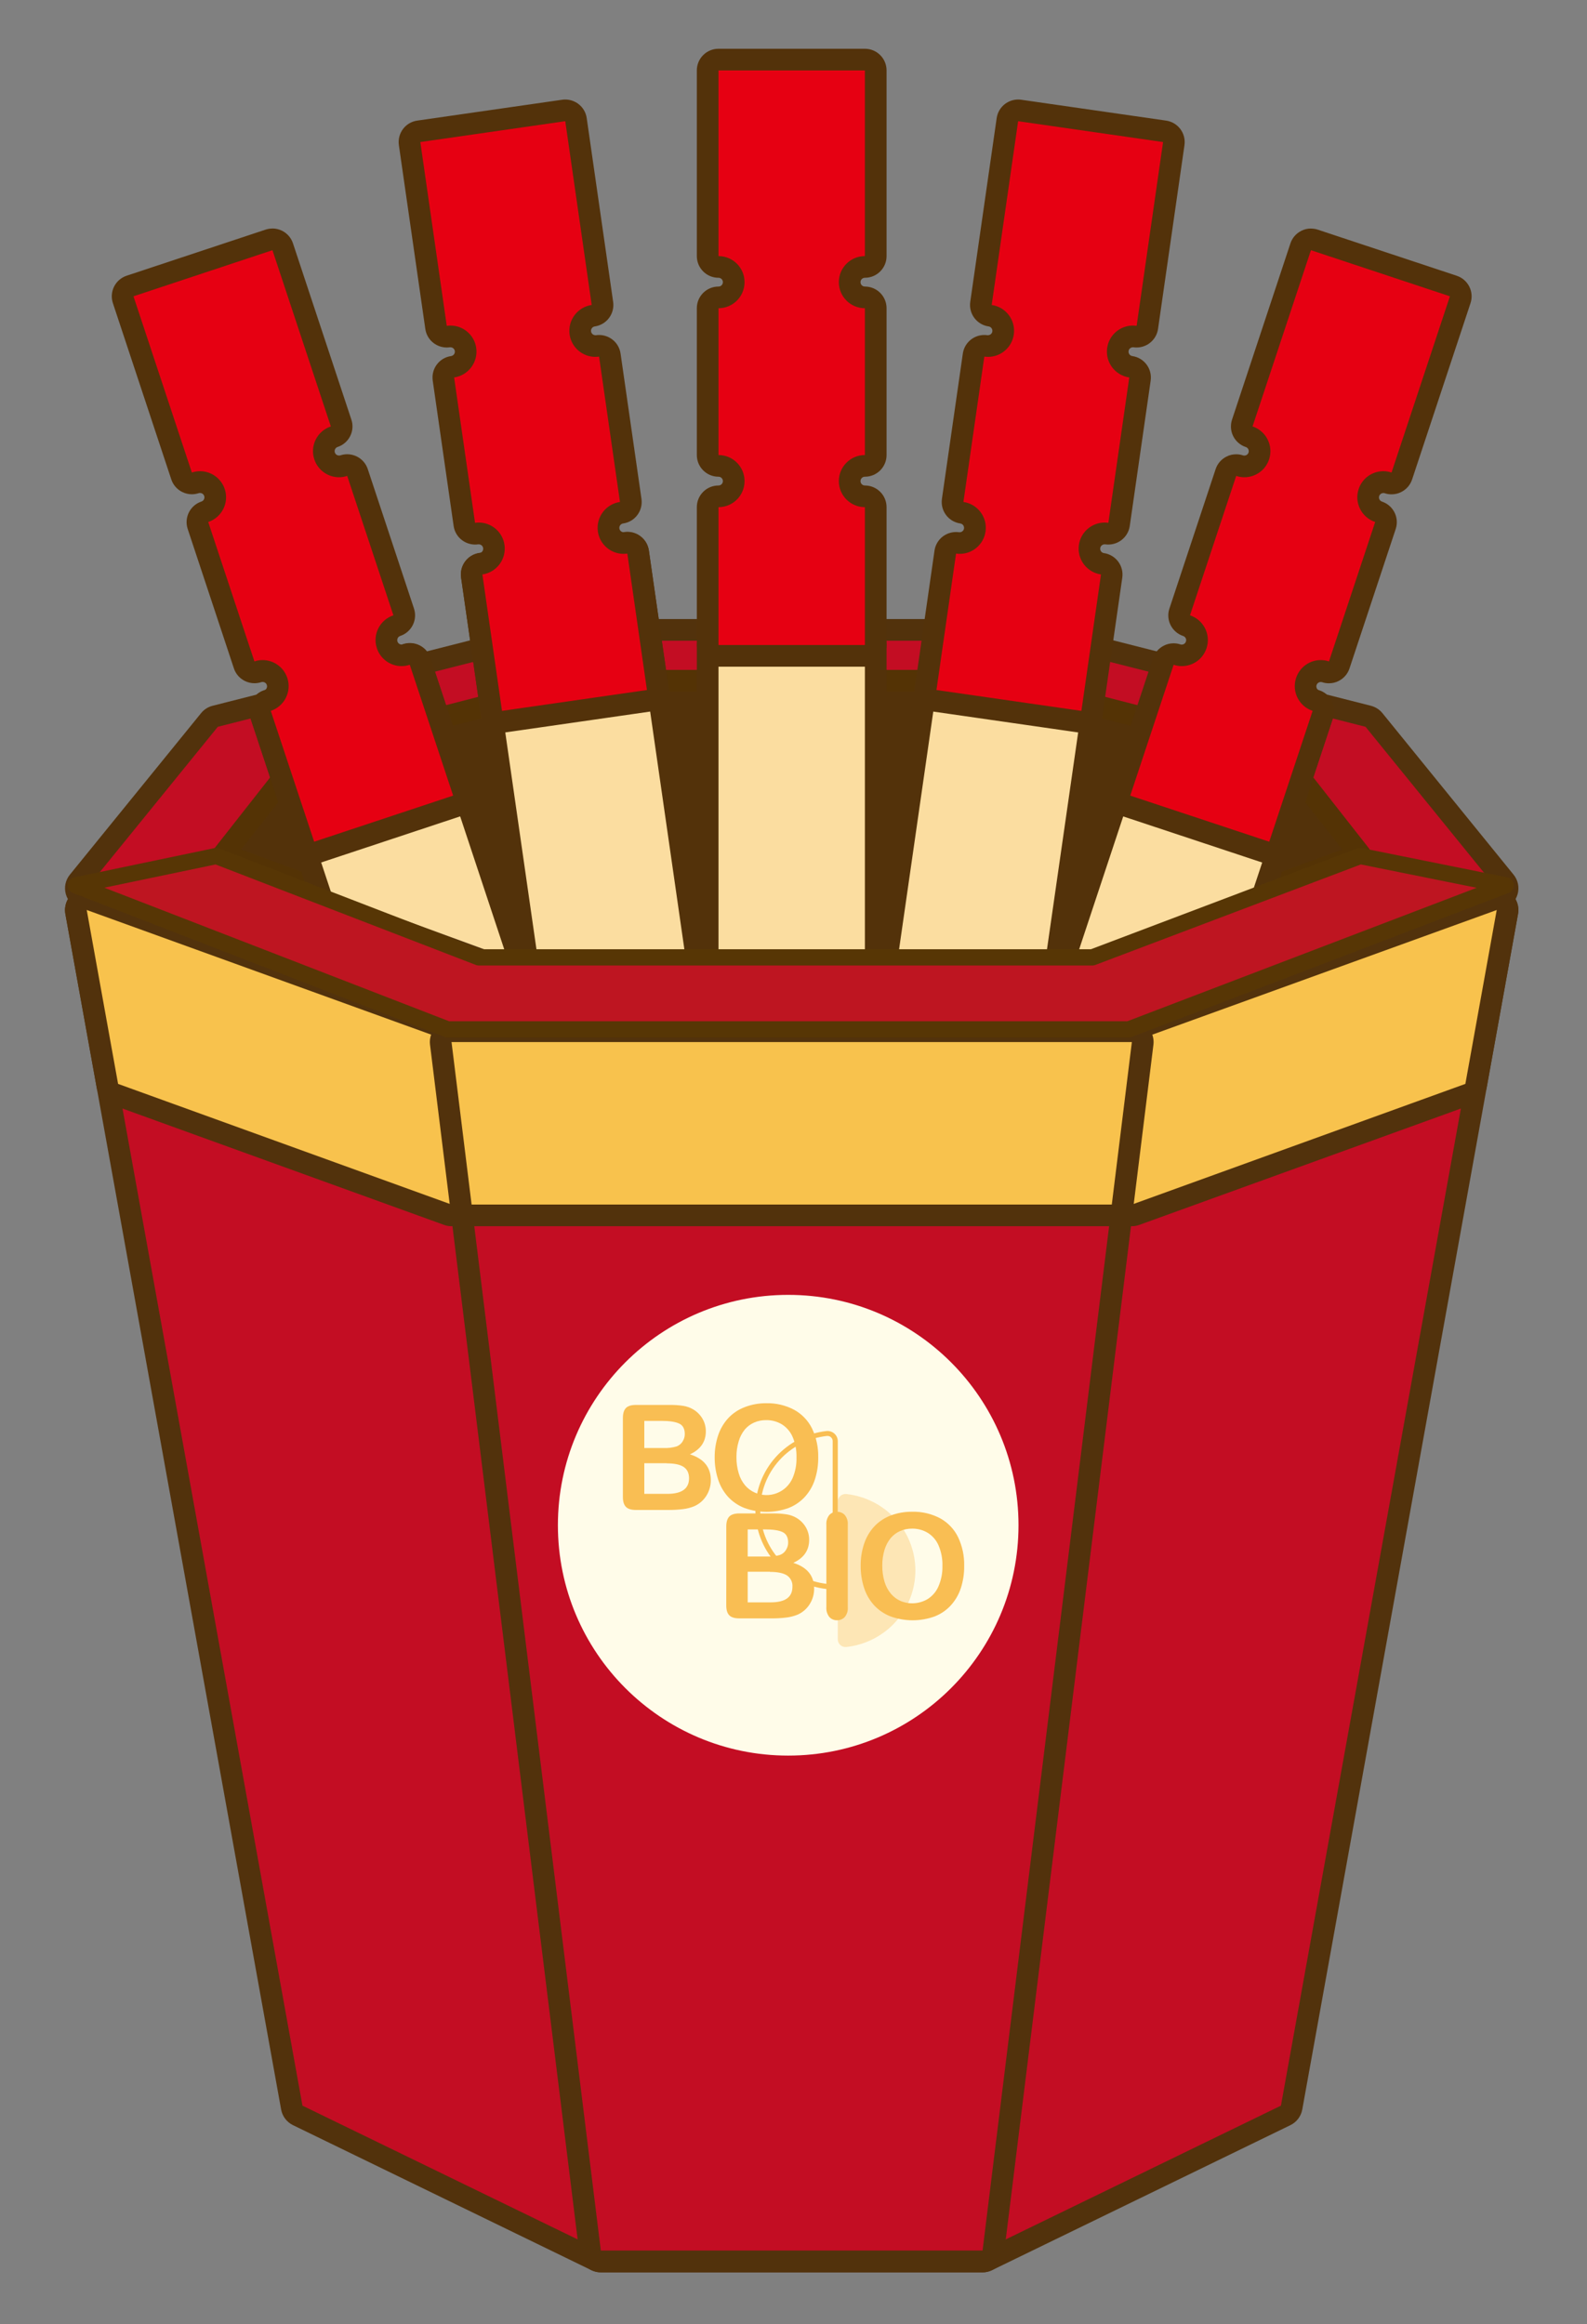 <svg width="293" height="429" viewBox="0 0 293 429" fill="none" xmlns="http://www.w3.org/2000/svg">
<rect x="0" y="0" width="293" height="429" fill="#808080" stroke="none"/>
<path d="M83.362 190.33C83.132 190.33 82.902 190.29 82.682 190.21L15.322 165.84C14.712 165.62 14.252 165.12 14.072 164.49C13.902 163.87 14.042 163.2 14.452 162.69L38.662 132.88C38.932 132.55 39.302 132.31 39.722 132.2L102.322 116.31C102.482 116.27 102.652 116.25 102.812 116.25H189.522C189.692 116.25 189.852 116.27 190.012 116.31L252.612 132.2C253.032 132.31 253.402 132.54 253.672 132.88L277.882 162.69C278.292 163.19 278.432 163.86 278.262 164.49C278.092 165.11 277.622 165.62 277.012 165.84L209.652 190.21C209.432 190.29 209.202 190.33 208.972 190.33H83.362Z" fill="#C30D23"/>
<path d="M189.522 118.26L252.112 134.15L276.322 163.96L208.962 188.33H83.362L16.002 163.96L40.212 134.15L102.802 118.26H189.512M189.512 114.26H102.812C102.482 114.26 102.152 114.3 101.832 114.38L39.242 130.27C38.412 130.48 37.662 130.96 37.122 131.63L12.902 161.44C12.082 162.45 11.802 163.78 12.152 165.03C12.502 166.28 13.432 167.28 14.642 167.72L82.002 192.09C82.442 192.25 82.902 192.33 83.362 192.33H208.982C209.442 192.33 209.902 192.25 210.342 192.09L277.702 167.72C278.922 167.28 279.852 166.28 280.192 165.03C280.542 163.78 280.262 162.44 279.442 161.44L255.232 131.63C254.692 130.96 253.942 130.49 253.112 130.27L190.522 114.38C190.202 114.3 189.872 114.26 189.542 114.26H189.512Z" fill="#52320C"/>
<path d="M110.932 417.42C110.632 417.42 110.332 417.35 110.062 417.22L54.972 390.46C54.402 390.18 53.992 389.64 53.882 389.02L14.032 168.31C13.902 167.61 14.162 166.89 14.712 166.43C15.082 166.12 15.542 165.96 16.002 165.96C16.232 165.96 16.462 166 16.682 166.08L83.712 190.33H208.632L275.662 166.08C275.882 166 276.112 165.96 276.342 165.96C276.802 165.96 277.262 166.12 277.632 166.43C278.182 166.89 278.442 167.61 278.312 168.31L238.472 389C238.362 389.63 237.952 390.16 237.382 390.44L182.292 417.2C182.022 417.33 181.722 417.4 181.422 417.4H110.932V417.42Z" fill="#C30D23"/>
<path d="M276.332 167.96L236.492 388.65L181.402 415.42H110.932L55.842 388.65L16.002 167.96L83.362 192.33H208.982L276.342 167.96M276.342 163.96C275.882 163.96 275.422 164.04 274.982 164.2L208.282 188.33H84.062L17.362 164.2C16.922 164.04 16.462 163.96 16.002 163.96C15.072 163.96 14.152 164.28 13.422 164.9C12.332 165.82 11.812 167.26 12.062 168.67L51.902 389.36C52.132 390.62 52.942 391.69 54.092 392.25L109.182 419.02C109.722 419.28 110.322 419.42 110.932 419.42H181.402C182.012 419.42 182.602 419.28 183.152 419.02L238.242 392.25C239.392 391.69 240.202 390.62 240.432 389.36L280.272 168.67C280.522 167.26 280.012 165.83 278.912 164.9C278.182 164.28 277.262 163.96 276.332 163.96H276.342Z" fill="#52320C"/>
<path d="M236.432 139.04L251.102 157.73L202.742 175.42H146.172H89.592L41.232 157.73L55.912 139.04L107.812 125.65H146.172H184.522L236.432 139.04Z" fill="#53320A" stroke="#543305" stroke-width="4" stroke-linecap="round" stroke-linejoin="round"/>
<path d="M83.362 224.33C83.132 224.33 82.902 224.29 82.682 224.21L21.122 201.94C20.452 201.7 19.962 201.12 19.832 200.41L14.042 168.31C13.912 167.61 14.172 166.89 14.722 166.43C15.092 166.12 15.552 165.96 16.012 165.96C16.242 165.96 16.472 166 16.692 166.08L83.722 190.33H208.642L275.672 166.08C275.892 166 276.122 165.96 276.352 165.96C276.812 165.96 277.272 166.12 277.642 166.43C278.192 166.89 278.452 167.61 278.322 168.31L272.532 200.41C272.402 201.11 271.912 201.69 271.242 201.94L209.682 224.21C209.462 224.29 209.232 224.33 209.002 224.33H83.362Z" fill="#F8C24D"/>
<path d="M276.332 167.96C276.332 167.96 271.982 192.08 270.542 200.06C260.862 203.56 208.982 222.33 208.982 222.33H83.362L21.802 200.06C20.362 192.08 16.012 167.96 16.012 167.96L83.372 192.33H208.992L276.352 167.96M276.352 163.96C276.292 163.96 276.232 163.96 276.172 163.96C275.732 163.98 275.302 164.07 274.912 164.23L208.302 188.33H84.062L17.362 164.2C16.922 164.04 16.462 163.96 16.002 163.96C15.072 163.96 14.152 164.28 13.422 164.9C12.332 165.82 11.812 167.26 12.062 168.67L17.852 200.77C18.102 202.17 19.082 203.34 20.432 203.82L81.992 226.09C82.432 226.25 82.892 226.33 83.352 226.33H208.972C209.432 226.33 209.892 226.25 210.332 226.09L271.892 203.82C273.232 203.33 274.212 202.17 274.472 200.77L280.242 168.83C280.302 168.55 280.332 168.26 280.332 167.96C280.332 165.76 278.562 163.98 276.372 163.96C276.362 163.96 276.342 163.96 276.332 163.96H276.352Z" fill="#52320C"/>
<path d="M208.972 192.33L181.402 415.42H110.932L83.362 192.33H208.982M208.982 188.33H83.362C82.212 188.33 81.122 188.82 80.362 189.68C79.602 190.54 79.252 191.68 79.392 192.82L106.962 415.91C107.212 417.91 108.912 419.42 110.932 419.42H181.402C183.422 419.42 185.122 417.91 185.372 415.91L212.932 192.98C212.962 192.77 212.982 192.56 212.982 192.34C212.982 190.13 211.192 188.34 208.982 188.34V188.33Z" fill="#52320C"/>
<path d="M83.682 148.84C82.842 148.84 82.062 148.31 81.782 147.47L73.772 123.32C73.422 122.27 73.992 121.14 75.042 120.79C75.252 120.72 75.462 120.69 75.672 120.69C76.512 120.69 77.292 121.22 77.572 122.06L85.582 146.21C85.932 147.26 85.362 148.39 84.312 148.74C84.102 148.81 83.892 148.84 83.682 148.84V148.84Z" fill="#E60012"/>
<path d="M75.672 122.69L83.682 146.84L75.672 122.69M75.672 118.69C75.252 118.69 74.832 118.76 74.412 118.89C72.312 119.59 71.182 121.85 71.872 123.95L79.882 148.1C80.442 149.78 82.002 150.84 83.682 150.84C84.102 150.84 84.522 150.77 84.942 150.64C87.042 149.94 88.172 147.68 87.482 145.58L79.472 121.43C78.912 119.75 77.352 118.69 75.672 118.69V118.69Z" fill="#53320A"/>
<path d="M89.592 177.42C89.362 177.42 89.122 177.38 88.902 177.3L60.552 166.93C59.982 166.72 59.532 166.26 59.342 165.68L48.122 131.83C47.772 130.78 48.342 129.65 49.392 129.3C49.602 129.23 49.812 129.2 50.022 129.2C50.862 129.2 51.642 129.73 51.922 130.57L59.302 152.82L83.062 144.94C83.272 144.87 83.482 144.84 83.692 144.84C84.002 144.84 84.312 144.91 84.592 145.05C85.062 145.29 85.422 145.7 85.592 146.21L95.072 174.79C95.272 175.4 95.172 176.07 94.792 176.59C94.412 177.11 93.812 177.42 93.172 177.42H89.602H89.592Z" fill="#FBDDA0"/>
<path d="M50.012 131.2L58.022 155.35L50.012 131.2M83.682 146.84L93.162 175.42H89.592L61.242 165.05L58.022 155.35L83.682 146.84M50.012 127.2C49.592 127.2 49.172 127.27 48.752 127.4C46.652 128.1 45.522 130.36 46.212 132.46L54.222 156.61C54.222 156.61 54.222 156.62 54.222 156.63L57.432 166.31C57.812 167.47 58.712 168.39 59.852 168.81L88.202 179.18C88.642 179.34 89.112 179.42 89.572 179.42H93.142C94.422 179.42 95.632 178.8 96.382 177.76C97.132 176.72 97.342 175.38 96.932 174.16L87.452 145.58C87.122 144.57 86.402 143.74 85.452 143.26C84.892 142.98 84.272 142.83 83.662 142.83C83.242 142.83 82.812 142.9 82.402 143.03L60.542 150.28L53.792 129.93C53.232 128.25 51.672 127.19 49.992 127.19L50.012 127.2Z" fill="#53320A"/>
<path d="M58.022 157.35C57.182 157.35 56.402 156.82 56.122 155.98L48.112 131.83C47.942 131.33 47.982 130.78 48.222 130.3C48.462 129.83 48.872 129.47 49.382 129.3C50.092 129.06 50.672 128.56 51.012 127.89C51.352 127.22 51.402 126.46 51.172 125.74C50.792 124.59 49.722 123.81 48.502 123.81C48.202 123.81 47.902 123.86 47.612 123.95C47.402 124.02 47.192 124.05 46.982 124.05C46.142 124.05 45.362 123.52 45.082 122.68L36.552 96.95C36.202 95.9 36.772 94.77 37.822 94.42C39.292 93.93 40.092 92.34 39.602 90.87C39.222 89.72 38.152 88.94 36.932 88.94C36.632 88.94 36.332 88.99 36.042 89.08C35.832 89.15 35.622 89.18 35.412 89.18C34.572 89.18 33.792 88.65 33.512 87.81L22.742 55.31C22.392 54.26 22.962 53.13 24.012 52.78L49.672 44.27C49.882 44.2 50.092 44.17 50.302 44.17C50.612 44.17 50.922 44.24 51.202 44.38C51.672 44.62 52.032 45.03 52.202 45.54L62.982 78.07C63.152 78.57 63.112 79.12 62.872 79.6C62.632 80.07 62.222 80.43 61.712 80.6C61.002 80.84 60.422 81.34 60.082 82.01C59.742 82.68 59.692 83.44 59.922 84.16C60.302 85.31 61.372 86.09 62.592 86.09C62.892 86.09 63.192 86.04 63.472 85.95C63.682 85.88 63.892 85.85 64.102 85.85C64.412 85.85 64.722 85.92 65.002 86.06C65.472 86.3 65.832 86.71 66.002 87.22L74.532 112.95C74.702 113.45 74.662 114 74.422 114.48C74.182 114.95 73.772 115.31 73.262 115.48C71.792 115.97 70.992 117.56 71.482 119.03C71.862 120.18 72.932 120.96 74.152 120.96C74.452 120.96 74.752 120.91 75.042 120.82C75.252 120.75 75.462 120.72 75.672 120.72C76.512 120.72 77.292 121.25 77.572 122.09L85.582 146.24C85.932 147.29 85.362 148.42 84.312 148.77L58.652 157.28C58.442 157.35 58.232 157.38 58.022 157.38V157.35Z" fill="#E60012"/>
<path d="M50.302 46.18L61.082 78.71C58.562 79.55 57.192 82.27 58.032 84.79C58.702 86.81 60.582 88.09 62.592 88.09C63.092 88.09 63.602 88.01 64.102 87.84L72.632 113.57C70.112 114.41 68.742 117.13 69.582 119.65C70.252 121.67 72.132 122.95 74.142 122.95C74.642 122.95 75.152 122.87 75.652 122.7L83.662 146.85L58.002 155.36L49.992 131.21C52.512 130.37 53.882 127.65 53.042 125.13C52.372 123.11 50.492 121.83 48.482 121.83C47.982 121.83 47.472 121.91 46.972 122.08L38.442 96.35C40.962 95.51 42.332 92.79 41.492 90.27C40.822 88.25 38.942 86.97 36.932 86.97C36.432 86.97 35.922 87.05 35.422 87.22L24.642 54.69L50.302 46.18ZM50.302 42.18C49.882 42.18 49.452 42.25 49.042 42.38L23.382 50.89C21.282 51.59 20.152 53.85 20.842 55.95L31.622 88.48C31.952 89.49 32.672 90.32 33.622 90.8C34.182 91.08 34.802 91.23 35.412 91.23C35.832 91.23 36.262 91.16 36.672 91.03C36.752 91 36.842 90.99 36.932 90.99C37.222 90.99 37.572 91.16 37.702 91.55C37.842 91.97 37.612 92.43 37.192 92.57C35.092 93.27 33.962 95.53 34.652 97.63L43.182 123.36C43.512 124.37 44.232 125.2 45.182 125.68C45.742 125.96 46.362 126.11 46.972 126.11C47.392 126.11 47.822 126.04 48.232 125.91C48.312 125.88 48.402 125.87 48.492 125.87C48.782 125.87 49.132 126.04 49.262 126.43C49.402 126.85 49.172 127.31 48.752 127.45C47.742 127.78 46.912 128.5 46.432 129.45C45.952 130.4 45.872 131.5 46.212 132.5L54.222 156.65C54.552 157.66 55.272 158.49 56.222 158.97C56.782 159.25 57.402 159.4 58.012 159.4C58.432 159.4 58.862 159.33 59.272 159.2L84.932 150.69C87.032 149.99 88.162 147.73 87.472 145.63L79.462 121.48C79.132 120.47 78.412 119.64 77.462 119.16C76.902 118.88 76.282 118.73 75.672 118.73C75.252 118.73 74.822 118.8 74.412 118.93C74.332 118.96 74.242 118.97 74.152 118.97C73.862 118.97 73.512 118.8 73.382 118.41C73.292 118.15 73.362 117.93 73.422 117.79C73.492 117.65 73.632 117.47 73.892 117.38C75.992 116.68 77.122 114.42 76.432 112.32L67.902 86.59C67.572 85.58 66.852 84.75 65.902 84.27C65.342 83.99 64.722 83.84 64.112 83.84C63.692 83.84 63.262 83.91 62.852 84.04C62.772 84.07 62.682 84.08 62.592 84.08C62.302 84.08 61.952 83.91 61.822 83.52C61.682 83.1 61.912 82.64 62.332 82.5C63.342 82.17 64.172 81.45 64.652 80.5C65.132 79.55 65.212 78.45 64.872 77.45L54.092 44.92C53.762 43.91 53.042 43.08 52.092 42.6C51.532 42.32 50.912 42.17 50.302 42.17V42.18Z" fill="#53320A"/>
<path d="M92.702 133.19C91.722 133.19 90.872 132.47 90.722 131.47L87.102 106.29C86.942 105.2 87.702 104.18 88.792 104.03C88.892 104.02 88.982 104.01 89.082 104.01C90.062 104.01 90.912 104.73 91.062 105.73L94.682 130.91C94.842 132 94.082 133.02 92.992 133.17C92.892 133.18 92.802 133.19 92.702 133.19Z" fill="#E60012"/>
<path d="M89.082 106.01L92.702 131.19L89.082 106.01M89.082 102.01C88.892 102.01 88.702 102.02 88.512 102.05C86.322 102.36 84.812 104.39 85.122 106.58L88.742 131.76C89.032 133.75 90.742 135.19 92.692 135.19C92.882 135.19 93.072 135.18 93.262 135.15C95.452 134.84 96.962 132.81 96.652 130.62L93.032 105.44C92.742 103.45 91.032 102.01 89.082 102.01Z" fill="#53320A"/>
<path d="M119.462 129.34C118.482 129.34 117.632 128.62 117.482 127.62L113.862 102.44C113.702 101.35 114.462 100.33 115.552 100.18C115.652 100.17 115.742 100.16 115.842 100.16C116.822 100.16 117.672 100.88 117.822 101.88L121.442 127.06C121.602 128.15 120.842 129.17 119.752 129.32C119.652 129.33 119.562 129.34 119.462 129.34Z" fill="#E60012"/>
<path d="M115.842 102.16L119.462 127.34L115.842 102.16ZM115.842 98.16C115.652 98.16 115.462 98.17 115.272 98.2C113.082 98.51 111.572 100.54 111.882 102.73L115.502 127.91C115.792 129.9 117.502 131.34 119.452 131.34C119.642 131.34 119.832 131.33 120.022 131.3C122.212 130.99 123.722 128.96 123.412 126.77L119.792 101.59C119.502 99.6 117.792 98.16 115.842 98.16Z" fill="#53320A"/>
<path d="M99.062 177.42C98.072 177.42 97.222 176.69 97.082 175.7L90.722 131.47C90.642 130.95 90.782 130.41 91.102 129.99C91.422 129.57 91.892 129.28 92.422 129.21L119.182 125.36C119.282 125.35 119.372 125.34 119.472 125.34C120.452 125.34 121.302 126.06 121.452 127.06L128.372 175.14C128.452 175.71 128.282 176.3 127.902 176.73C127.522 177.16 126.972 177.42 126.392 177.42H99.082H99.062Z" fill="#FBDDA0"/>
<path d="M119.462 127.34L126.382 175.42H99.072L92.712 131.19L119.472 127.34M119.472 123.34C119.282 123.34 119.092 123.35 118.902 123.38L92.142 127.23C89.952 127.54 88.442 129.57 88.752 131.76L95.112 175.99C95.392 177.96 97.082 179.42 99.072 179.42H126.382C127.542 179.42 128.642 178.92 129.402 178.04C130.162 177.16 130.502 176 130.342 174.85L123.422 126.77C123.272 125.72 122.712 124.77 121.862 124.14C121.162 123.62 120.322 123.34 119.462 123.34H119.472Z" fill="#53320A"/>
<path d="M92.702 133.19C91.722 133.19 90.872 132.47 90.722 131.47L87.102 106.29C86.942 105.2 87.702 104.18 88.792 104.03C90.322 103.81 91.392 102.38 91.172 100.85C90.972 99.48 89.782 98.44 88.392 98.44C88.262 98.44 88.122 98.44 87.982 98.47C87.892 98.48 87.792 98.49 87.702 98.49C87.272 98.49 86.852 98.35 86.502 98.09C86.082 97.77 85.792 97.3 85.722 96.77L81.862 69.94C81.702 68.85 82.462 67.83 83.552 67.68C85.082 67.46 86.152 66.03 85.932 64.5C85.732 63.13 84.542 62.09 83.162 62.09C83.032 62.09 82.892 62.09 82.752 62.12C82.652 62.13 82.562 62.14 82.462 62.14C82.032 62.14 81.612 62 81.262 61.74C80.842 61.42 80.552 60.95 80.482 60.42L75.602 26.5C75.522 25.98 75.662 25.44 75.982 25.02C76.302 24.6 76.772 24.31 77.302 24.24L104.062 20.39C104.162 20.38 104.252 20.37 104.352 20.37C105.332 20.37 106.182 21.09 106.332 22.09L111.212 56.01C111.372 57.1 110.612 58.12 109.522 58.27C107.992 58.49 106.922 59.92 107.142 61.45C107.342 62.82 108.532 63.86 109.912 63.86C110.042 63.86 110.182 63.86 110.322 63.83C110.412 63.82 110.512 63.81 110.602 63.81C111.032 63.81 111.452 63.95 111.802 64.21C112.222 64.53 112.512 65 112.582 65.53L116.442 92.36C116.602 93.45 115.842 94.47 114.752 94.62C113.222 94.84 112.152 96.27 112.372 97.8C112.572 99.17 113.762 100.21 115.142 100.21C115.272 100.21 115.412 100.21 115.552 100.18C115.652 100.17 115.742 100.16 115.842 100.16C116.272 100.16 116.692 100.3 117.042 100.56C117.462 100.88 117.752 101.35 117.822 101.88L121.442 127.06C121.522 127.58 121.382 128.12 121.062 128.54C120.742 128.96 120.272 129.25 119.742 129.32L92.982 133.17C92.882 133.18 92.792 133.19 92.692 133.19H92.702Z" fill="#E60012"/>
<path d="M104.362 22.37L109.242 56.29C106.612 56.67 104.792 59.11 105.162 61.74C105.502 64.14 107.562 65.87 109.912 65.87C110.142 65.87 110.372 65.85 110.602 65.82L114.462 92.65C111.832 93.03 110.012 95.47 110.382 98.1C110.722 100.5 112.782 102.23 115.132 102.23C115.362 102.23 115.592 102.21 115.822 102.18L119.442 127.36L92.682 131.21L89.062 106.03C91.692 105.65 93.512 103.21 93.142 100.58C92.802 98.18 90.742 96.45 88.392 96.45C88.162 96.45 87.932 96.47 87.702 96.5L83.842 69.67C86.472 69.29 88.292 66.85 87.922 64.22C87.582 61.82 85.522 60.09 83.172 60.09C82.942 60.09 82.712 60.11 82.482 60.14L77.602 26.22L104.362 22.37M104.362 18.37C104.172 18.37 103.982 18.38 103.792 18.41L77.032 22.26C74.842 22.57 73.332 24.6 73.642 26.79L78.522 60.71C78.672 61.76 79.232 62.71 80.082 63.34C80.782 63.86 81.622 64.14 82.482 64.14C82.672 64.14 82.862 64.13 83.052 64.1C83.092 64.1 83.132 64.1 83.172 64.1C83.512 64.1 83.902 64.34 83.972 64.8C84.032 65.24 83.732 65.65 83.282 65.72C81.092 66.03 79.582 68.06 79.892 70.25L83.752 97.08C83.902 98.13 84.462 99.08 85.312 99.71C86.012 100.23 86.852 100.51 87.712 100.51C87.902 100.51 88.092 100.5 88.282 100.47C88.322 100.47 88.362 100.47 88.402 100.47C88.742 100.47 89.132 100.71 89.202 101.17C89.242 101.44 89.142 101.65 89.052 101.77C88.962 101.89 88.792 102.05 88.522 102.09C87.472 102.24 86.522 102.8 85.892 103.65C85.252 104.5 84.982 105.57 85.132 106.62L88.752 131.8C89.042 133.79 90.752 135.23 92.702 135.23C92.892 135.23 93.082 135.22 93.272 135.19L120.032 131.34C121.082 131.19 122.032 130.63 122.662 129.78C123.292 128.93 123.572 127.86 123.422 126.81L119.802 101.63C119.652 100.58 119.092 99.63 118.242 99C117.542 98.48 116.702 98.2 115.842 98.2C115.652 98.2 115.462 98.21 115.272 98.24C115.232 98.24 115.192 98.24 115.152 98.24C114.812 98.24 114.422 98 114.352 97.54C114.292 97.1 114.592 96.69 115.042 96.62C117.232 96.31 118.742 94.28 118.432 92.09L114.572 65.26C114.422 64.21 113.862 63.26 113.012 62.63C112.312 62.11 111.472 61.83 110.612 61.83C110.422 61.83 110.232 61.84 110.042 61.87C110.002 61.87 109.962 61.87 109.922 61.87C109.582 61.87 109.192 61.63 109.122 61.17C109.062 60.73 109.362 60.32 109.812 60.25C110.862 60.1 111.812 59.54 112.442 58.69C113.082 57.84 113.352 56.77 113.202 55.72L108.322 21.8C108.172 20.75 107.612 19.8 106.762 19.17C106.062 18.65 105.222 18.37 104.362 18.37V18.37Z" fill="#53320A"/>
<path d="M199.182 177.42C198.542 177.42 197.932 177.11 197.562 176.59C197.182 176.07 197.082 175.4 197.282 174.79L206.762 146.21C207.042 145.37 207.822 144.84 208.662 144.84C208.872 144.84 209.082 144.87 209.292 144.94L233.052 152.82L240.432 130.57C240.712 129.73 241.492 129.2 242.332 129.2C242.542 129.2 242.752 129.23 242.962 129.3C244.012 129.65 244.582 130.78 244.232 131.83L233.012 165.68C232.822 166.26 232.372 166.72 231.802 166.93L203.452 177.3C203.232 177.38 203.002 177.42 202.762 177.42H199.192H199.182Z" fill="#FBDDA0"/>
<path d="M242.322 131.2L234.312 155.35L242.322 131.2M208.652 146.84L234.312 155.35L231.092 165.05L202.742 175.42H199.172L208.652 146.84ZM242.322 127.2C240.642 127.2 239.082 128.26 238.522 129.94L231.772 150.29L209.912 143.04C209.502 142.9 209.082 142.84 208.652 142.84C208.032 142.84 207.422 142.98 206.862 143.27C205.912 143.75 205.192 144.58 204.862 145.59L195.382 174.17C194.982 175.39 195.182 176.73 195.932 177.77C196.682 178.81 197.892 179.43 199.172 179.43H202.742C203.212 179.43 203.672 179.35 204.112 179.19L232.462 168.82C233.612 168.4 234.502 167.48 234.882 166.32L238.102 156.62L246.112 132.47C246.812 130.37 245.672 128.11 243.572 127.41C243.152 127.27 242.732 127.21 242.312 127.21L242.322 127.2Z" fill="#53320A"/>
<path d="M234.312 157.35C234.102 157.35 233.892 157.32 233.682 157.25L208.022 148.74C207.522 148.57 207.102 148.21 206.862 147.74C206.622 147.27 206.582 146.72 206.752 146.21L214.762 122.06C215.042 121.22 215.822 120.69 216.662 120.69C216.872 120.69 217.082 120.72 217.292 120.79C217.582 120.89 217.882 120.93 218.172 120.93C219.382 120.93 220.452 120.16 220.842 119C221.082 118.29 221.022 117.53 220.682 116.85C220.342 116.18 219.772 115.68 219.052 115.44C218.002 115.09 217.432 113.96 217.782 112.91L226.312 87.18C226.592 86.34 227.372 85.81 228.212 85.81C228.422 85.81 228.632 85.84 228.842 85.91C229.132 86.01 229.432 86.05 229.732 86.05C230.942 86.05 232.012 85.28 232.402 84.12C232.642 83.41 232.582 82.65 232.242 81.97C231.902 81.3 231.332 80.8 230.612 80.56C230.112 80.39 229.692 80.03 229.452 79.56C229.212 79.09 229.172 78.54 229.342 78.03L240.122 45.5C240.402 44.66 241.182 44.13 242.022 44.13C242.232 44.13 242.442 44.16 242.652 44.23L268.312 52.74C269.362 53.09 269.932 54.22 269.582 55.27L258.802 87.8C258.522 88.64 257.742 89.17 256.902 89.17C256.692 89.17 256.482 89.14 256.272 89.07C255.982 88.97 255.682 88.93 255.382 88.93C254.172 88.93 253.102 89.7 252.712 90.86C252.222 92.33 253.022 93.92 254.492 94.41C254.992 94.58 255.412 94.94 255.652 95.41C255.892 95.88 255.932 96.43 255.762 96.94L247.232 122.67C247.062 123.17 246.702 123.59 246.232 123.83C245.952 123.97 245.642 124.04 245.332 124.04C245.122 124.04 244.912 124.01 244.702 123.94C244.412 123.84 244.112 123.8 243.822 123.8C242.612 123.8 241.542 124.57 241.152 125.73C240.912 126.44 240.972 127.2 241.312 127.88C241.652 128.55 242.222 129.05 242.942 129.29C243.442 129.46 243.862 129.82 244.102 130.29C244.342 130.76 244.382 131.31 244.212 131.82L236.202 155.97C236.032 156.47 235.672 156.89 235.202 157.13C234.922 157.27 234.612 157.34 234.302 157.34L234.312 157.35Z" fill="#E60012"/>
<path d="M242.032 46.18L267.692 54.69L256.912 87.22C256.412 87.05 255.902 86.97 255.402 86.97C253.382 86.97 251.502 88.25 250.842 90.27C250.002 92.79 251.372 95.51 253.892 96.35L245.362 122.08C244.862 121.91 244.352 121.83 243.852 121.83C241.832 121.83 239.962 123.11 239.292 125.13C238.452 127.65 239.822 130.37 242.342 131.21L234.332 155.36L208.672 146.85L216.682 122.7C217.182 122.87 217.692 122.95 218.192 122.95C220.212 122.95 222.092 121.67 222.752 119.65C223.592 117.13 222.222 114.41 219.702 113.57L228.232 87.84C228.732 88.01 229.242 88.09 229.742 88.09C231.762 88.09 233.642 86.81 234.302 84.79C235.142 82.27 233.772 79.55 231.252 78.71L242.032 46.18M242.032 42.18C241.412 42.18 240.802 42.32 240.242 42.61C239.292 43.09 238.572 43.92 238.242 44.93L227.462 77.46C227.132 78.47 227.212 79.57 227.682 80.51C228.162 81.46 228.992 82.18 230.002 82.51C230.422 82.65 230.652 83.11 230.512 83.53C230.382 83.91 230.032 84.09 229.742 84.09C229.662 84.09 229.572 84.08 229.482 84.05C229.072 83.91 228.652 83.85 228.222 83.85C227.602 83.85 226.992 83.99 226.432 84.28C225.482 84.76 224.762 85.59 224.432 86.6L215.902 112.33C215.202 114.43 216.342 116.69 218.442 117.39C218.702 117.48 218.842 117.66 218.912 117.8C218.982 117.94 219.042 118.15 218.952 118.42C218.822 118.8 218.472 118.98 218.182 118.98C218.102 118.98 218.012 118.97 217.922 118.94C217.512 118.8 217.092 118.74 216.662 118.74C216.042 118.74 215.432 118.88 214.872 119.17C213.922 119.65 213.202 120.48 212.872 121.49L204.862 145.64C204.162 147.74 205.302 150 207.402 150.7L233.062 159.21C233.472 159.35 233.892 159.41 234.322 159.41C234.942 159.41 235.552 159.27 236.112 158.98C237.062 158.5 237.782 157.67 238.112 156.66L246.122 132.51C246.452 131.5 246.372 130.4 245.902 129.46C245.422 128.51 244.592 127.79 243.582 127.46C243.162 127.32 242.932 126.86 243.072 126.44C243.202 126.06 243.552 125.88 243.842 125.88C243.922 125.88 244.012 125.89 244.102 125.92C244.512 126.06 244.932 126.12 245.362 126.12C245.982 126.12 246.592 125.98 247.152 125.69C248.102 125.21 248.822 124.38 249.152 123.37L257.682 97.64C258.382 95.54 257.242 93.28 255.142 92.58C254.722 92.44 254.492 91.98 254.632 91.56C254.762 91.18 255.112 91 255.402 91C255.482 91 255.572 91.01 255.662 91.04C256.072 91.18 256.492 91.24 256.922 91.24C257.542 91.24 258.152 91.1 258.712 90.81C259.662 90.33 260.382 89.5 260.712 88.49L271.492 55.96C272.192 53.86 271.052 51.6 268.952 50.9L243.292 42.39C242.882 42.25 242.462 42.19 242.032 42.19V42.18Z" fill="#53320A"/>
<path d="M165.962 177.42C165.382 177.42 164.832 177.17 164.452 176.73C164.072 176.29 163.902 175.71 163.982 175.14L170.902 127.06C171.042 126.06 171.902 125.34 172.882 125.34C172.972 125.34 173.072 125.34 173.172 125.36L199.932 129.21C200.452 129.29 200.932 129.57 201.252 129.99C201.572 130.41 201.702 130.95 201.632 131.47L195.272 175.7C195.132 176.68 194.292 177.42 193.292 177.42H165.982H165.962Z" fill="#FBDDA0"/>
<path d="M172.872 127.34L199.632 131.19L193.272 175.42H165.962L172.882 127.34M172.882 123.34C172.022 123.34 171.182 123.62 170.482 124.14C169.632 124.78 169.072 125.72 168.922 126.77L162.002 174.85C161.832 176 162.182 177.16 162.942 178.04C163.702 178.92 164.802 179.42 165.962 179.42H193.272C195.262 179.42 196.952 177.96 197.232 175.99L203.592 131.76C203.902 129.57 202.392 127.55 200.202 127.23L173.442 123.38C173.252 123.35 173.062 123.34 172.872 123.34H172.882Z" fill="#53320A"/>
<path d="M199.631 133.19C199.541 133.19 199.441 133.19 199.341 133.17L172.581 129.32C172.061 129.24 171.581 128.96 171.261 128.54C170.941 128.12 170.811 127.58 170.881 127.06L174.501 101.88C174.581 101.36 174.861 100.88 175.281 100.56C175.631 100.3 176.051 100.16 176.481 100.16C176.571 100.16 176.671 100.16 176.761 100.18C176.901 100.2 177.031 100.21 177.171 100.21C178.551 100.21 179.751 99.17 179.941 97.8C180.161 96.27 179.091 94.84 177.561 94.62C176.471 94.46 175.711 93.45 175.871 92.36L179.731 65.53C179.811 65 180.091 64.53 180.511 64.21C180.861 63.95 181.281 63.81 181.711 63.81C181.801 63.81 181.901 63.81 181.991 63.83C182.131 63.85 182.261 63.86 182.401 63.86C183.781 63.86 184.981 62.82 185.171 61.45C185.391 59.92 184.321 58.49 182.791 58.27C181.701 58.11 180.941 57.1 181.101 56.01L185.981 22.09C186.061 21.57 186.341 21.09 186.761 20.77C187.111 20.51 187.531 20.37 187.961 20.37C188.051 20.37 188.151 20.37 188.241 20.39L215.001 24.24C216.091 24.4 216.851 25.41 216.691 26.5L211.811 60.42C211.731 60.94 211.451 61.42 211.031 61.74C210.681 62 210.261 62.14 209.831 62.14C209.741 62.14 209.641 62.14 209.551 62.12C209.411 62.1 209.281 62.09 209.141 62.09C207.761 62.09 206.561 63.13 206.371 64.5C206.151 66.03 207.221 67.46 208.751 67.68C209.841 67.84 210.601 68.85 210.441 69.94L206.581 96.77C206.501 97.29 206.221 97.77 205.801 98.09C205.451 98.35 205.031 98.49 204.601 98.49C204.511 98.49 204.411 98.49 204.321 98.47C204.181 98.45 204.051 98.44 203.911 98.44C202.531 98.44 201.331 99.48 201.141 100.85C200.921 102.38 201.991 103.81 203.521 104.03C204.611 104.19 205.371 105.2 205.211 106.29L201.591 131.47C201.451 132.47 200.591 133.19 199.611 133.19H199.631Z" fill="#E60012"/>
<path d="M187.972 22.37L214.732 26.22L209.852 60.14C209.622 60.11 209.392 60.09 209.162 60.09C206.812 60.09 204.752 61.82 204.412 64.22C204.032 66.85 205.862 69.29 208.492 69.67L204.632 96.5C204.402 96.47 204.172 96.45 203.942 96.45C201.592 96.45 199.532 98.18 199.192 100.58C198.812 103.21 200.642 105.65 203.272 106.03L199.652 131.21L172.892 127.36L176.512 102.18C176.742 102.21 176.972 102.23 177.202 102.23C179.552 102.23 181.612 100.5 181.952 98.1C182.332 95.47 180.502 93.03 177.872 92.65L181.732 65.82C181.962 65.85 182.192 65.87 182.422 65.87C184.772 65.87 186.832 64.14 187.172 61.74C187.552 59.11 185.722 56.67 183.092 56.29L187.972 22.37M187.972 18.37C187.112 18.37 186.272 18.65 185.572 19.17C184.722 19.81 184.162 20.75 184.012 21.8L179.132 55.72C178.982 56.77 179.252 57.84 179.892 58.69C180.532 59.54 181.472 60.1 182.522 60.25C182.962 60.31 183.272 60.72 183.212 61.17C183.152 61.62 182.752 61.87 182.412 61.87C182.372 61.87 182.332 61.87 182.292 61.87C182.102 61.84 181.912 61.83 181.722 61.83C180.862 61.83 180.022 62.11 179.322 62.63C178.472 63.27 177.912 64.21 177.762 65.26L173.902 92.09C173.592 94.28 175.102 96.3 177.292 96.62C177.732 96.68 178.042 97.09 177.982 97.54C177.922 97.99 177.522 98.24 177.182 98.24C177.142 98.24 177.102 98.24 177.062 98.24C176.872 98.21 176.682 98.2 176.492 98.2C175.632 98.2 174.792 98.48 174.092 99C173.242 99.64 172.682 100.58 172.532 101.63L168.912 126.81C168.762 127.86 169.032 128.93 169.672 129.78C170.312 130.63 171.252 131.19 172.302 131.34L199.062 135.19C199.252 135.22 199.452 135.23 199.632 135.23C201.592 135.23 203.302 133.79 203.582 131.8L207.202 106.62C207.352 105.57 207.082 104.5 206.442 103.65C205.802 102.8 204.862 102.24 203.812 102.09C203.542 102.05 203.372 101.9 203.282 101.77C203.192 101.65 203.092 101.44 203.132 101.17C203.192 100.72 203.592 100.47 203.932 100.47C203.972 100.47 204.012 100.47 204.052 100.47C204.242 100.5 204.432 100.51 204.622 100.51C205.482 100.51 206.322 100.23 207.022 99.71C207.872 99.07 208.432 98.13 208.582 97.08L212.442 70.25C212.752 68.06 211.242 66.04 209.052 65.72C208.612 65.66 208.302 65.25 208.362 64.8C208.422 64.35 208.822 64.1 209.152 64.1C209.192 64.1 209.232 64.1 209.272 64.1C209.462 64.13 209.652 64.14 209.842 64.14C210.702 64.14 211.542 63.86 212.242 63.34C213.092 62.7 213.652 61.76 213.802 60.71L218.682 26.79C218.992 24.6 217.482 22.58 215.292 22.26L188.532 18.41C188.342 18.38 188.152 18.37 187.962 18.37H187.972Z" fill="#53320A"/>
<path d="M159.682 117.05H132.652C131.547 117.05 130.652 117.945 130.652 119.05V175.42C130.652 176.525 131.547 177.42 132.652 177.42H159.682C160.786 177.42 161.682 176.525 161.682 175.42V119.05C161.682 117.945 160.786 117.05 159.682 117.05Z" fill="#FBDDA0"/>
<path d="M159.682 119.05V175.42H132.652V119.05H159.682M159.682 115.05H132.652C130.442 115.05 128.652 116.84 128.652 119.05V175.42C128.652 177.63 130.442 179.42 132.652 179.42H159.682C161.892 179.42 163.682 177.63 163.682 175.42V119.05C163.682 116.84 161.892 115.05 159.682 115.05Z" fill="#53320A"/>
<path d="M132.652 121.05C131.552 121.05 130.652 120.15 130.652 119.05V93.61C130.652 92.51 131.552 91.61 132.652 91.61C134.202 91.61 135.462 90.35 135.462 88.8C135.462 87.25 134.202 85.99 132.652 85.99C131.552 85.99 130.652 85.09 130.652 83.99V56.89C130.652 55.79 131.552 54.89 132.652 54.89C134.202 54.89 135.462 53.63 135.462 52.08C135.462 50.53 134.202 49.27 132.652 49.27C131.552 49.27 130.652 48.37 130.652 47.27V13C130.652 11.9 131.552 11 132.652 11H159.682C160.782 11 161.682 11.9 161.682 13V47.27C161.682 48.37 160.782 49.27 159.682 49.27C158.132 49.27 156.872 50.53 156.872 52.08C156.872 53.63 158.132 54.89 159.682 54.89C160.782 54.89 161.682 55.79 161.682 56.89V83.99C161.682 85.09 160.782 85.99 159.682 85.99C158.132 85.99 156.872 87.25 156.872 88.8C156.872 90.35 158.132 91.61 159.682 91.61C160.782 91.61 161.682 92.51 161.682 93.61V119.05C161.682 120.15 160.782 121.05 159.682 121.05H132.652V121.05Z" fill="#E60012"/>
<path d="M159.682 13V47.27C157.022 47.27 154.872 49.42 154.872 52.08C154.872 54.74 157.022 56.89 159.682 56.89V83.99C157.022 83.99 154.872 86.14 154.872 88.8C154.872 91.46 157.022 93.61 159.682 93.61V119.05H132.652V93.61C135.312 93.61 137.462 91.46 137.462 88.8C137.462 86.14 135.312 83.99 132.652 83.99V56.89C135.312 56.89 137.462 54.74 137.462 52.08C137.462 49.42 135.312 47.27 132.652 47.27V13H159.682ZM159.682 9H132.652C130.442 9 128.652 10.79 128.652 13V47.27C128.652 49.48 130.442 51.27 132.652 51.27C133.102 51.27 133.462 51.63 133.462 52.08C133.462 52.53 133.102 52.89 132.652 52.89C130.442 52.89 128.652 54.68 128.652 56.89V83.99C128.652 86.2 130.442 87.99 132.652 87.99C133.102 87.99 133.462 88.35 133.462 88.8C133.462 89.25 133.102 89.61 132.652 89.61C130.442 89.61 128.652 91.4 128.652 93.61V119.05C128.652 121.26 130.442 123.05 132.652 123.05H159.682C161.892 123.05 163.682 121.26 163.682 119.05V93.61C163.682 91.4 161.892 89.61 159.682 89.61C159.232 89.61 158.872 89.25 158.872 88.8C158.872 88.35 159.232 87.99 159.682 87.99C161.892 87.99 163.682 86.2 163.682 83.99V56.89C163.682 54.68 161.892 52.89 159.682 52.89C159.232 52.89 158.872 52.53 158.872 52.08C158.872 51.63 159.232 51.27 159.682 51.27C161.892 51.27 163.682 49.48 163.682 47.27V13C163.682 10.79 161.892 9 159.682 9Z" fill="#53320A"/>
<path d="M252.102 159.37L202.742 177.42H146.172H89.592L39.922 159.25" stroke="#52320E" stroke-width="4" stroke-linecap="round" stroke-linejoin="round"/>
<path d="M145.522 324.04C169.005 324.04 188.042 305.003 188.042 281.52C188.042 258.037 169.005 239 145.522 239C122.039 239 103.002 258.037 103.002 281.52C103.002 305.003 122.039 324.04 145.522 324.04Z" fill="#FFFCE9"/>
<g clip-path="url(#clip0_116_13602)">
<path opacity="0.35" d="M154.677 289.875V302.587C154.678 302.787 154.721 302.984 154.803 303.166C154.886 303.348 155.006 303.511 155.157 303.644C155.307 303.777 155.484 303.876 155.676 303.937C155.868 303.997 156.071 304.016 156.271 303.993C159.771 303.606 163.005 301.952 165.354 299.348C167.703 296.743 169.001 293.372 169.001 289.877C169.001 286.383 167.703 283.011 165.354 280.407C163.005 277.803 159.771 276.149 156.271 275.762C156.071 275.739 155.868 275.758 155.676 275.818C155.484 275.878 155.307 275.978 155.157 276.11C155.006 276.243 154.886 276.406 154.803 276.588C154.721 276.77 154.678 276.968 154.677 277.167V289.875Z" fill="#F9BE53"/>
<path d="M123.361 278.7H117.401C116.539 278.7 115.923 278.508 115.553 278.123C115.183 277.739 114.999 277.129 115.002 276.294V261.737C115.002 260.882 115.19 260.262 115.568 259.878C115.943 259.506 116.554 259.316 117.401 259.316H123.736C124.547 259.307 125.357 259.364 126.158 259.487C126.808 259.59 127.433 259.814 127.998 260.149C128.463 260.423 128.876 260.774 129.22 261.187C129.572 261.598 129.847 262.068 130.034 262.574C130.223 263.088 130.318 263.63 130.315 264.177C130.315 266.116 129.338 267.534 127.384 268.432C129.95 269.252 131.233 270.834 131.233 273.177C131.246 274.213 130.955 275.23 130.394 276.104C129.856 276.954 129.072 277.624 128.145 278.027C127.487 278.289 126.798 278.464 126.094 278.547C125.187 278.657 124.275 278.708 123.361 278.7V278.7ZM118.957 262.262V267.271H122.578C123.35 267.299 124.122 267.205 124.864 266.992C125.396 266.81 125.836 266.431 126.094 265.936C126.317 265.56 126.433 265.13 126.428 264.694C126.428 263.717 126.077 263.067 125.374 262.745C124.672 262.423 123.602 262.262 122.165 262.262H118.957ZM123.08 270.072H118.957V275.728H123.204C125.875 275.728 127.212 274.772 127.215 272.861C127.215 271.883 126.866 271.172 126.176 270.734C125.487 270.295 124.448 270.098 123.073 270.098L123.08 270.072Z" fill="#F9BE53"/>
<path d="M141.43 259C143.246 258.95 145.043 259.372 146.644 260.224C148.076 261.018 149.227 262.231 149.939 263.697C150.721 265.351 151.105 267.163 151.064 268.989C151.082 270.377 150.874 271.758 150.449 273.08C150.069 274.259 149.443 275.344 148.612 276.267C147.784 277.172 146.758 277.877 145.613 278.328C142.969 279.292 140.066 279.292 137.422 278.328C136.27 277.875 135.237 277.168 134.401 276.26C133.569 275.329 132.946 274.234 132.572 273.047C132.147 271.737 131.937 270.369 131.949 268.993C131.935 267.603 132.154 266.221 132.598 264.902C132.991 263.727 133.629 262.647 134.472 261.733C135.306 260.85 136.331 260.165 137.471 259.733C138.732 259.241 140.075 258.993 141.43 259ZM147.053 268.963C147.084 267.701 146.849 266.445 146.363 265.278C145.962 264.309 145.271 263.484 144.384 262.916C143.497 262.376 142.473 262.1 141.433 262.12C140.68 262.112 139.934 262.262 139.244 262.563C138.575 262.855 137.983 263.295 137.512 263.85C136.996 264.488 136.613 265.223 136.388 266.01C136.095 266.967 135.954 267.963 135.968 268.963C135.956 269.97 136.097 270.973 136.388 271.938C136.621 272.756 137.024 273.517 137.572 274.17C138.052 274.732 138.653 275.181 139.33 275.483C139.963 275.77 140.648 275.93 141.344 275.953C142.039 275.976 142.733 275.861 143.384 275.615C144.034 275.369 144.629 274.998 145.134 274.522C145.638 274.045 146.042 273.475 146.322 272.842C146.85 271.616 147.098 270.289 147.049 268.956L147.053 268.963Z" fill="#F9BE53"/>
<path d="M152.567 296.666V281.418C152.518 280.777 152.712 280.14 153.111 279.633C153.289 279.439 153.508 279.285 153.752 279.183C153.996 279.081 154.259 279.033 154.524 279.042C154.793 279.031 155.061 279.078 155.31 279.18C155.559 279.281 155.783 279.434 155.967 279.629C156.376 280.133 156.574 280.774 156.522 281.418V296.666C156.574 297.313 156.376 297.955 155.967 298.462C155.784 298.659 155.56 298.814 155.311 298.916C155.062 299.019 154.793 299.067 154.524 299.057C154.26 299.064 153.998 299.014 153.755 298.911C153.512 298.808 153.295 298.653 153.118 298.459C152.717 297.95 152.52 297.311 152.567 296.666Z" fill="#F9BE53"/>
<path d="M168.375 279.031C170.192 278.979 171.991 279.4 173.593 280.25C175.025 281.046 176.175 282.258 176.888 283.724C177.669 285.378 178.054 287.19 178.013 289.016C178.032 290.403 177.826 291.785 177.402 293.107C177.022 294.284 176.396 295.369 175.565 296.291C174.738 297.196 173.712 297.901 172.566 298.351C169.92 299.309 167.017 299.303 164.375 298.332C163.223 297.88 162.19 297.173 161.354 296.264C160.521 295.335 159.897 294.241 159.521 293.055C159.099 291.744 158.89 290.374 158.902 288.998C158.887 287.608 159.105 286.225 159.547 284.907C159.94 283.73 160.579 282.649 161.422 281.734C162.257 280.852 163.282 280.169 164.42 279.733C165.683 279.255 167.024 279.017 168.375 279.031ZM173.998 288.99C174.028 287.727 173.792 286.472 173.305 285.305C172.904 284.337 172.214 283.515 171.329 282.947C170.443 282.406 169.419 282.129 168.379 282.147C167.626 282.14 166.88 282.291 166.19 282.59C165.522 282.883 164.929 283.323 164.458 283.876C163.936 284.515 163.546 285.249 163.311 286.037C163.021 286.995 162.879 287.99 162.891 288.99C162.88 289.997 163.022 291 163.311 291.965C163.548 292.776 163.952 293.529 164.495 294.178C164.976 294.74 165.577 295.19 166.254 295.495C167.049 295.829 167.913 295.974 168.775 295.918C169.638 295.863 170.475 295.608 171.221 295.175C172.117 294.622 172.823 293.811 173.245 292.85C173.779 291.634 174.035 290.316 173.995 288.99H173.998Z" fill="#F9BE53"/>
<path d="M134.09 293.922V292.341ZM134.09 292.341V281.764C134.09 280.909 134.279 280.289 134.656 279.905C135.031 279.533 135.642 279.343 136.485 279.343H142.813C143.624 279.335 144.434 279.393 145.235 279.518C145.885 279.619 146.51 279.842 147.075 280.176C147.538 280.452 147.951 280.803 148.297 281.214C149.011 282.05 149.4 283.112 149.392 284.208C149.392 286.144 148.415 287.562 146.461 288.462C149.027 289.273 150.31 290.848 150.31 293.189C150.324 294.225 150.032 295.242 149.471 296.116C148.934 296.967 148.15 297.638 147.222 298.039C146.564 298.301 145.875 298.476 145.171 298.559C144.274 298.669 143.372 298.72 142.468 298.712H136.482C135.622 298.712 135.007 298.521 134.637 298.139C134.267 297.757 134.084 297.147 134.086 296.309V293.907M138.041 282.292V287.298H141.662C142.435 287.326 143.206 287.232 143.949 287.019C144.481 286.839 144.922 286.46 145.178 285.963C145.402 285.587 145.517 285.157 145.512 284.721C145.512 283.743 145.16 283.096 144.459 282.772C143.758 282.448 142.689 282.292 141.25 282.292H138.041ZM142.165 290.102H138.041V295.755H142.292C144.964 295.755 146.301 294.799 146.303 292.888C146.336 292.473 146.256 292.058 146.073 291.684C145.89 291.31 145.61 290.991 145.261 290.76C144.571 290.339 143.538 290.128 142.161 290.128L142.165 290.102Z" fill="#F9BE53"/>
<path d="M152.777 293.286H152.559C148.955 292.873 145.629 291.16 143.214 288.472C140.8 285.785 139.466 282.311 139.466 278.711C139.466 275.111 140.8 271.637 143.214 268.949C145.629 266.262 148.955 264.549 152.559 264.136C152.825 264.106 153.093 264.131 153.347 264.21C153.602 264.29 153.837 264.422 154.036 264.597C154.236 264.772 154.397 264.988 154.507 265.229C154.617 265.469 154.676 265.731 154.677 265.995V291.415C154.671 291.91 154.467 292.383 154.112 292.731C153.756 293.079 153.276 293.274 152.777 293.274V293.286ZM152.777 265.04C152.74 265.036 152.702 265.036 152.664 265.04C149.28 265.416 146.154 267.016 143.885 269.535C141.615 272.054 140.36 275.314 140.36 278.692C140.36 282.071 141.615 285.331 143.885 287.849C146.154 290.368 149.28 291.968 152.664 292.345C152.799 292.359 152.936 292.345 153.065 292.304C153.194 292.263 153.313 292.196 153.414 292.107C153.515 292.018 153.596 291.91 153.651 291.788C153.706 291.666 153.734 291.534 153.733 291.4V265.981C153.733 265.848 153.705 265.716 153.65 265.595C153.595 265.474 153.515 265.365 153.414 265.278C153.238 265.123 153.012 265.039 152.777 265.04V265.04Z" fill="#F9BE53"/>
</g>
<path d="M14 163.415L39.92 158L88.4 176.708H201.68L251.12 158L278 163.415L208.4 190H82.64L14 163.415Z" fill="#BE1521" stroke="#573605" stroke-width="3" stroke-linejoin="round"/>
<defs>
<clipPath id="clip0_116_13602">
<rect width="63" height="45" fill="white" transform="translate(115.002 259)"/>
</clipPath>
</defs>
</svg>
